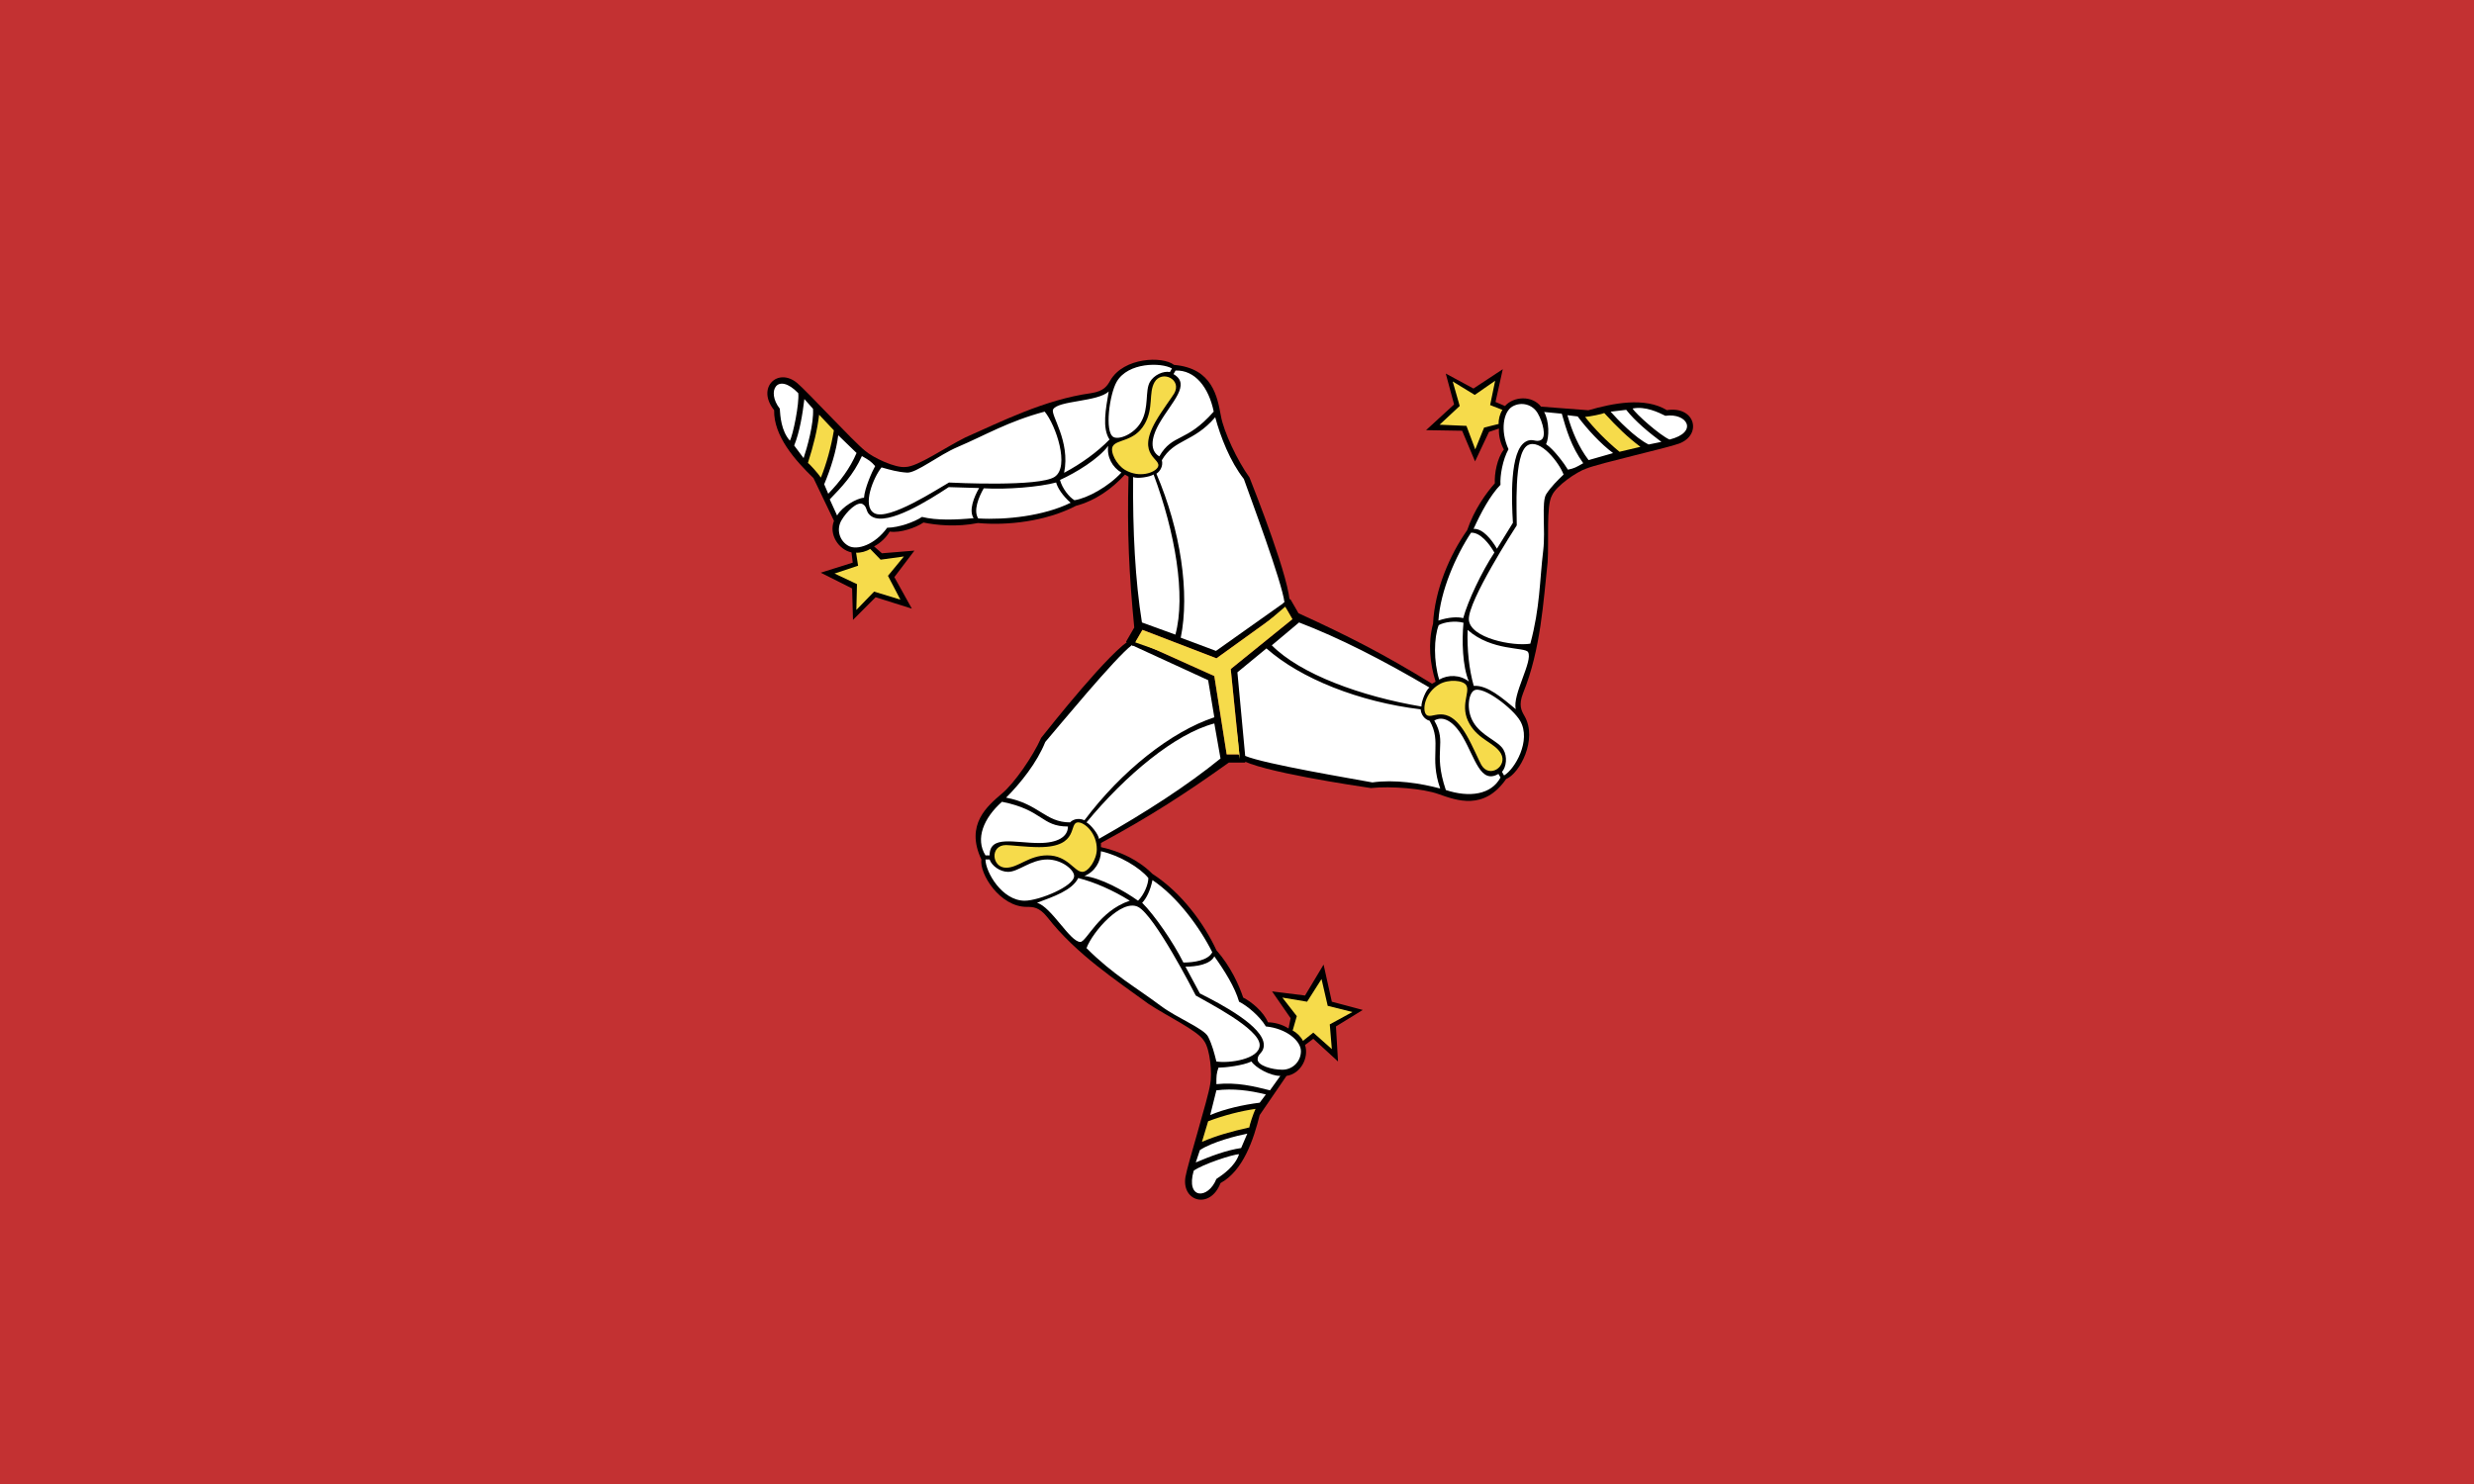 <svg xmlns="http://www.w3.org/2000/svg" xmlns:xlink="http://www.w3.org/1999/xlink" width="1200" height="720">
  <path d="m0 0h1200v720H0Z" fill="#c33132" />
  <g id="a">
    <path fill="#000"
      d="m575 571c-2 12 12 16 17 3 11-6 16-21 19-33l13-19c7-1 11-9 9-15l4-3 12 11-1-17 13-8-15-4-4-18-9 15-16-2 9 13-1 5c-3-2-7-3-10-3-2-5-8-10-12-12-2-6-6-15-13-23-6-13-17-28-31-37-7-7-16-11-25-13v-2c24-13 41-24 62-39h8v-4h-9l-6-38-40-18c-10 5-40 43-44 48-4 9-13 22-19 27-7 6-18 15-10 32-1 7 9 23 22 23 3 0 6 0 10 5 14 18 34 31 49 42 9 6 24 13 27 18 3 4 4 16 3 21-1 7-11 39-12 45Z" />
    <path fill="#f6db4b"
      d="m595 366h7l-8-43-45-13 40 18Zm61 125l-12-3-3-13-7 11-12-2 7 9-2 7c2 1 4 3 5 5l5-4 9 8-1-12Zm-133-92c-5 0 1 12-19 12-6 0-14-1-16-1-8 0-7 11 0 11 6 0 11-6 20-6 10 0 13 8 17 8 3 0 7-6 7-11 0-8-6-13-9-13Zm60 155c7-3 14-5 23-7 0-1 2-7 3-9-7 1-15 3-23 6Z" />
    <path fill="#fff"
      d="m488 387c7-7 15-17 19-27 6-7 34-41 42-47l37 17 3 18c-21 7-45 26-63 50-2-1-5-1-7 1-12 0-15-9-31-12Zm45 20c0-2-4-7-6-8 19-23 43-43 62-48l3 17c-16 13-36 26-59 39Zm41 60c-5-10-14-23-20-29 2-2 4-6 5-11 12 8 23 23 29 35-2 4-9 5-14 5Zm-22-30c-7-5-18-11-26-12 5-2 8-7 8-12 9 2 19 8 23 13 0 3-2 8-5 11Zm70 82c-5 0-12-2-12-5s3-3 3-7c0-9-21-20-31-25l-7-13c5 0 12-1 14-5 5 7 10 15 12 22 4 2 10 7 13 12 10 1 17 7 17 12s-4 9-9 9Zm-32-4c-1-4-2-8-4-12s-15-9-23-15c-12-9-23-15-36-28 3-8 17-24 25-20s27 41 28 43c5 3 31 16 31 24 0 7-15 9-21 8Zm-112-100c-5-8-1-18 8-26 20 4 19 12 32 12 0 5-5 8-14 8-12 0-24-4-24 6Zm138 114c-8-2-16-4-26-3 0-4 0-5 1-8 3 0 12-1 16-3 2 3 9 7 14 7Zm-92-72c-5 0-14-17-21-19 8-3 17-6 20-12 8 2 17 6 25 11-15 5-21 20-24 20Zm-27-20c-11 0-19-14-19-20h2c1 3 5 6 9 6 5 0 11-6 19-6 7 0 13 5 13 8 0 5-17 12-24 12Zm90 104l3-12c8-1 16 0 24 2l-3 4c-8 1-17 3-24 6Zm-7 23l2-6c6-4 18-7 23-8l-3 7c-7 1-15 4-22 7Zm10 8c-4 10-15 10-11-4 4-3 19-8 22-8-2 6-8 10-11 12Z" />
  </g>
  <use xlink:href="#a" transform="rotate(120 592 324)" />
  <use xlink:href="#a" transform="rotate(240 592 324)" />
</svg>